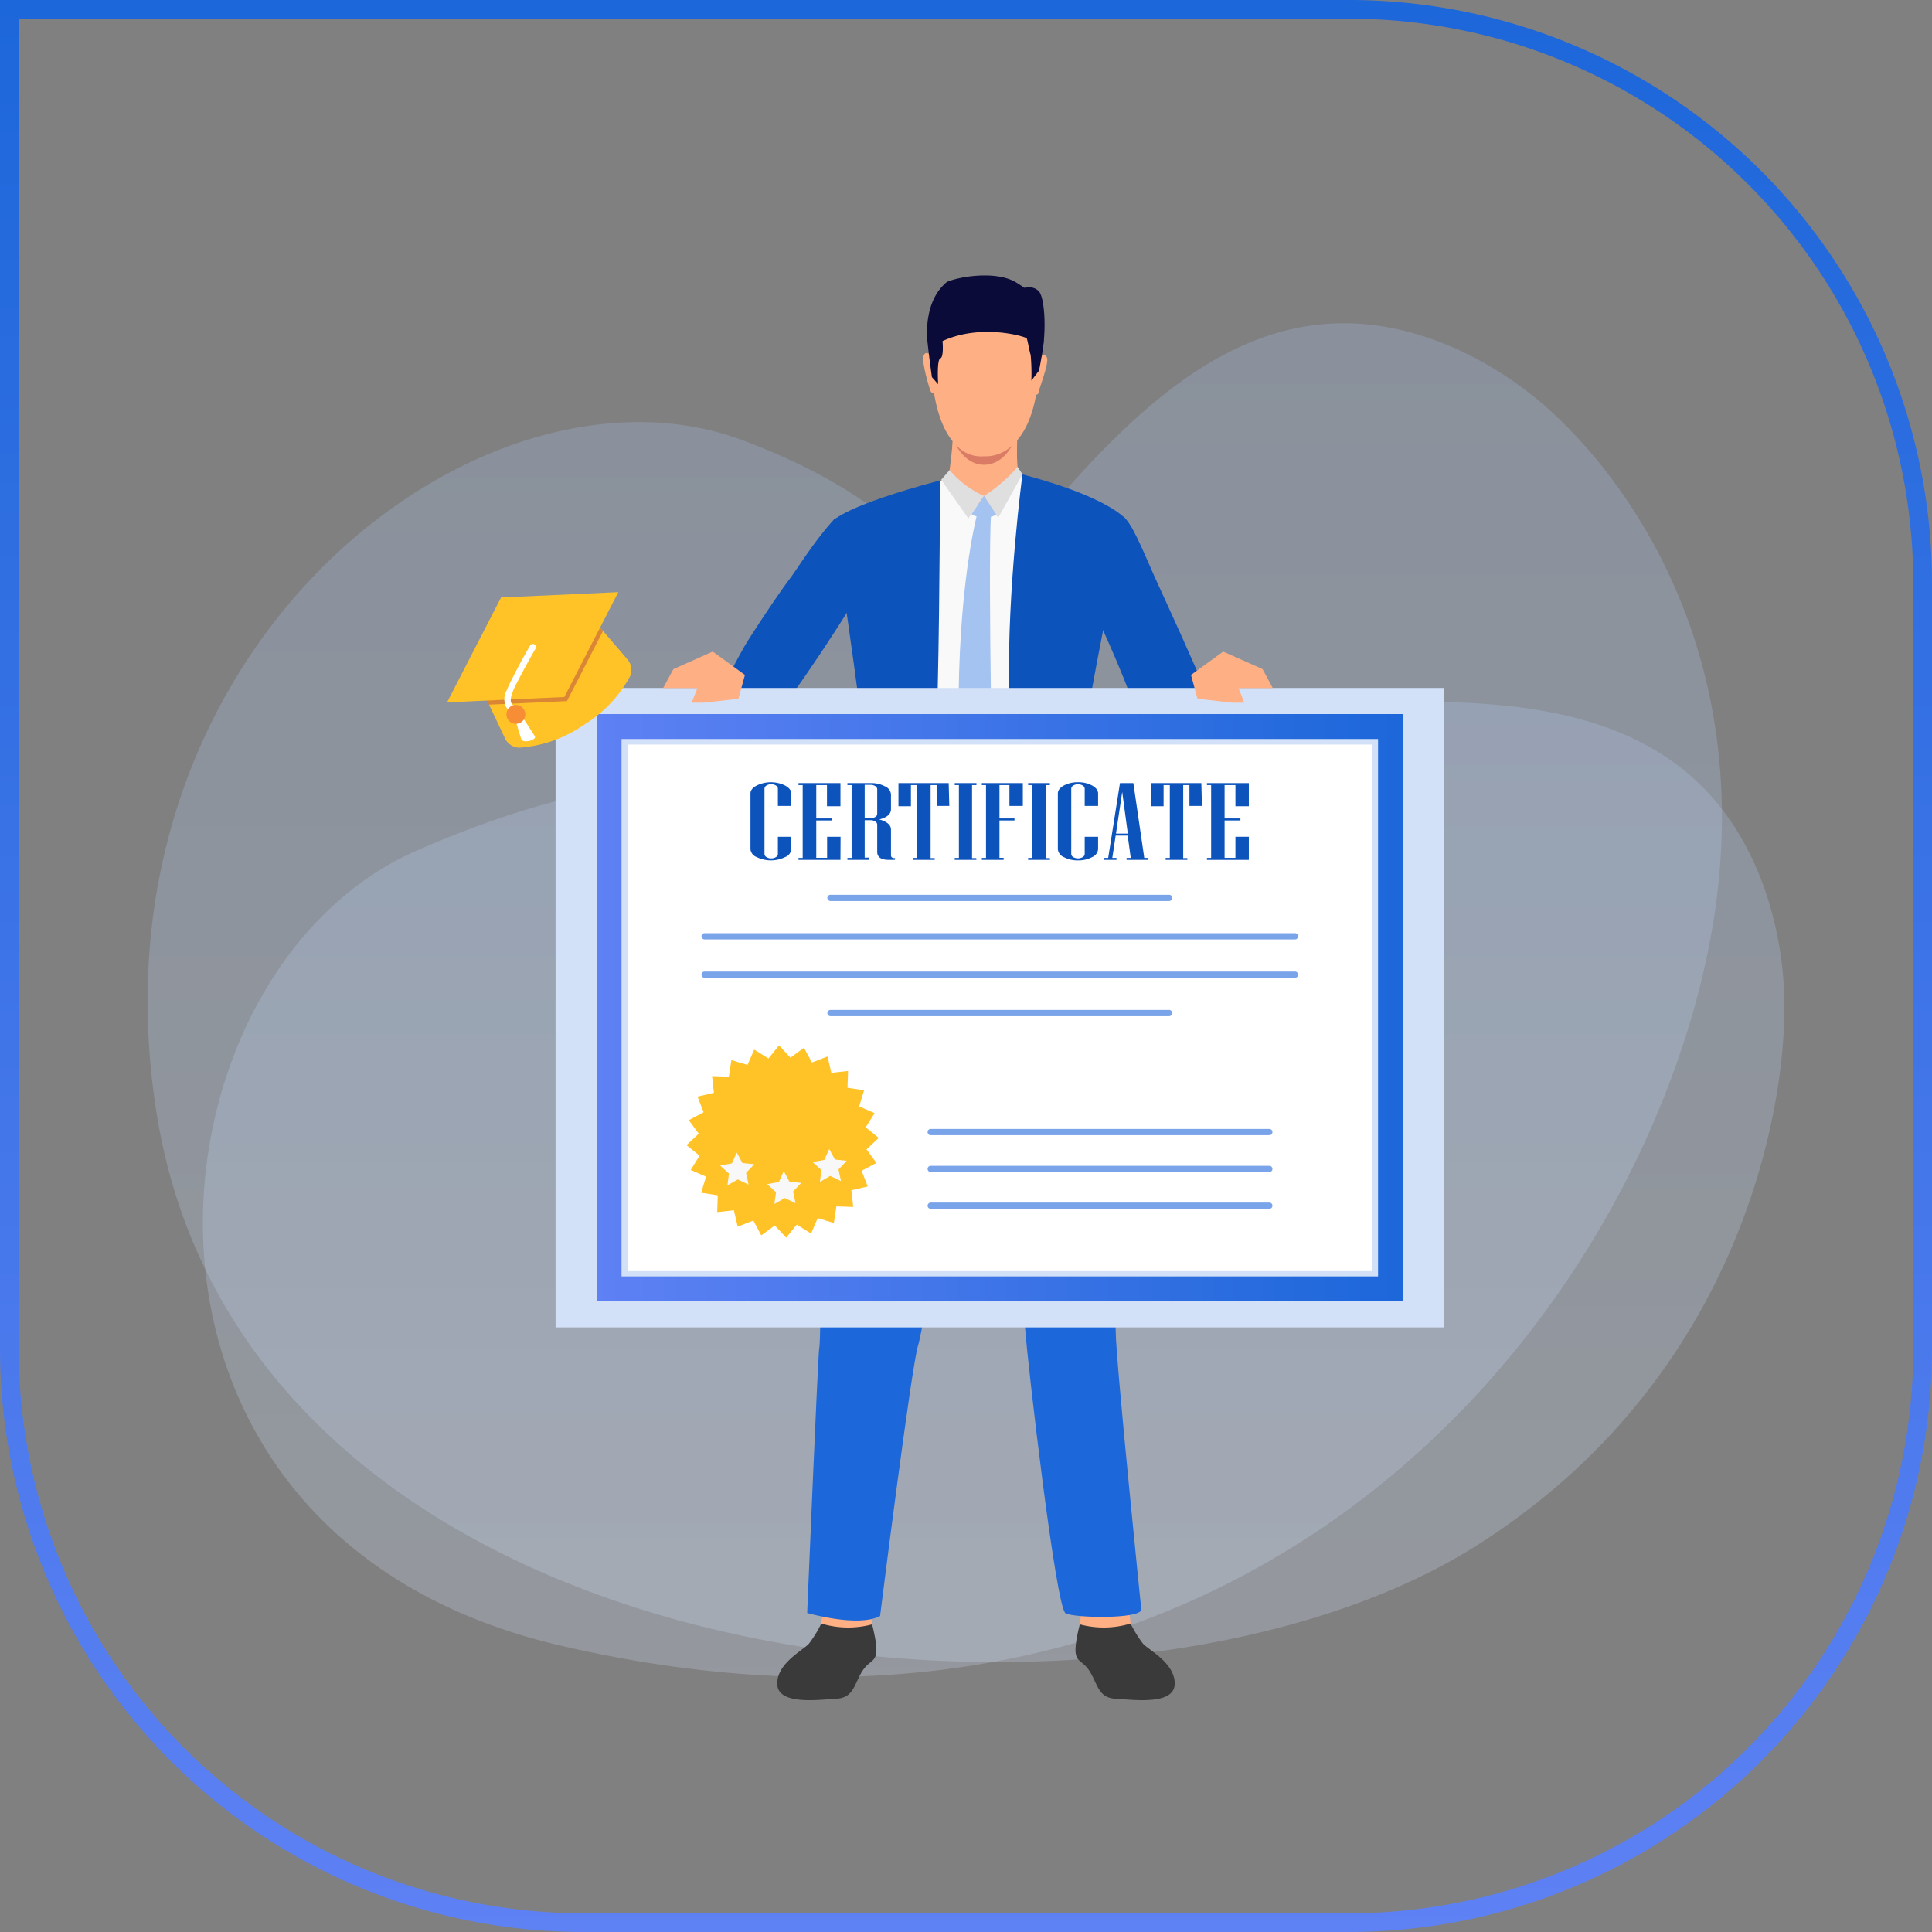 <svg xmlns="http://www.w3.org/2000/svg" xmlns:xlink="http://www.w3.org/1999/xlink" viewBox="0 0 310.06 310.06"><rect x="0" y="0" width="310.06" height="310.06" fill="#808080" stroke="none"/><defs><style>.cls-1,.cls-25{fill:none;}.cls-2{isolation:isolate;}.cls-3{mix-blend-mode:screen;}.cls-4,.cls-5{opacity:0.25;}.cls-4{fill:url(#linear-gradient);}.cls-5{fill:url(#linear-gradient-2);}.cls-6{fill:#3a3a3a;}.cls-7{fill:#feaf84;}.cls-8{fill:#1c67da;}.cls-9{fill:#252525;}.cls-10{fill:#575757;}.cls-11{fill:#f9f9f9;}.cls-12{fill:#0b0b3a;}.cls-13{fill:#b03d44;opacity:0.45;}.cls-14{fill:#dfdfdf;}.cls-15{fill:#a5c3f1;}.cls-16{fill:#0c53bc;}.cls-17{fill:#d2e1f8;}.cls-18{fill:url(#linear-gradient-3);}.cls-19{fill:#fff;}.cls-20{fill:#ffc328;}.cls-21{fill:#f8f8f8;}.cls-22{fill:#79a4e9;}.cls-23{clip-path:url(#clip-path);}.cls-24{fill:#f78e36;}.cls-25{stroke-miterlimit:10;stroke-width:3px;stroke:url(#linear-gradient-4);}</style><linearGradient id="linear-gradient" x1="155.03" y1="265.4" x2="155.03" y2="55.8" gradientUnits="userSpaceOnUse"><stop offset="0" stop-color="#d2e1f8"/><stop offset="1" stop-color="#a5c3f1"/></linearGradient><linearGradient id="linear-gradient-2" x1="154.45" y1="267.68" x2="154.45" y2="38.85" xlink:href="#linear-gradient"/><linearGradient id="linear-gradient-3" x1="95.75" y1="161.72" x2="225.16" y2="161.72" gradientUnits="userSpaceOnUse"><stop offset="0" stop-color="#5e81f4"/><stop offset="1" stop-color="#1c67da"/></linearGradient><clipPath id="clip-path"><polygon class="cls-1" points="99.23 95.03 80.41 95.89 71.75 112.72 90.57 111.86 99.23 95.03"/></clipPath><linearGradient id="linear-gradient-4" x1="5567.56" y1="3267.83" x2="5877.62" y2="3267.83" gradientTransform="translate(-5567.56 -3112.8)" xlink:href="#linear-gradient-3"/></defs><title>F1</title><g class="cls-2"><g id="Layer_1" data-name="Layer 1"><g class="cls-3"><path class="cls-4" d="M283.25,142.82c-15.18-43.29-68.54-26.34-100.92-29.35-34.88-3.24-17.54-25.55-63-42.76C77.58,54.92,13.36,103.7,25.1,178.45c14.5,92.27,154,106.06,211.7,69.7,40.43-25.47,49.1-66.08,49.55-84.72A57.92,57.92,0,0,0,283.25,142.82Z"/><path class="cls-5" d="M250.39,67.41a58,58,0,0,0-17.26-11.68c-42.13-18.15-65.8,32.59-89.95,54.38-26,23.46-31.83,6.91-76.39,26.44S12.73,246.14,90,264.1c105.55,24.55,167.5-45.36,182.82-105.79C284.71,111.27,263.81,80.37,250.39,67.41Z"/><path class="cls-6" d="M132.11,259.89a18.72,18.72,0,0,1-2.29,3.9c-1,1.11-5.07,3.1-5.09,6.39,0,3.57,6.77,2.58,9.43,2.45s2.86-2,4-4.06,2.25-1.68,2.46-3.31-.86-5.29-.86-5.29Z"/><path class="cls-7" d="M132,258.85l-.2,1.7a14.77,14.77,0,0,0,8.14.14l-.22-2.31Z"/><path class="cls-6" d="M181.14,259.89a18.92,18.92,0,0,0,2.3,3.9c1.05,1.11,5.07,3.1,5.09,6.39,0,3.57-6.78,2.58-9.44,2.45s-2.86-2-4-4.06-2.25-1.68-2.46-3.31.86-5.29.86-5.29Z"/><path class="cls-7" d="M181.26,258.85l.19,1.7a14.74,14.74,0,0,1-8.13.14l.22-2.31Z"/><path class="cls-8" d="M179.06,213.76c0,4.4,4.11,44.62,4.11,44.62-.47,1.47-10.56,1.29-12.14.55s-6.15-40.58-6.44-45-6.86-43.07-8.25-42.92-7.92,41.53-9,44.91-6.1,43.42-6.1,43.42c-3.47,1.9-11.7-.48-11.7-.48s1.72-41.11,1.92-42.35c.29-1.84,0-6.79.79-17.78.72-9.82,3.31-31.22,5-42.81.06-.41.11-.81.17-1.19.32-2.25.56-3.91.68-4.7.05-.35.07-.53.07-.53.44-.19.91-.36,1.39-.53C151,145.09,173,145.34,173,145.34s.31,3.94.33,4.14.08.59.14,1.07c.12,1,.32,2.54.54,4.3v0l0,.16c.78,6.29,1.87,15.49,1.77,16.45C175.61,173,179.06,209.35,179.06,213.76Z"/><path class="cls-9" d="M137.78,129.75s10.58,3.9,34.5.23l-.32-4.33s-13.87,4.09-33.75.58Z"/><rect class="cls-10" x="152.21" y="126.98" width="6.5" height="4.83"/><path class="cls-11" d="M180.82,83.68l-5.69,20.43c-.2.66-.43,1.47-.68,2.42v0s0,0,0,0A80.26,80.26,0,0,0,172,122c-.24,4.21.54,21.11.54,21.11s-8.62,3.21-21.51,2.4c0,0-13.87-.33-12.73-8.83,3-22.5.06-31.78-.33-34,0,0-1.64-10.37-3-19.53,3.91-1.45,20.33-7.62,20.33-7.62l8.64.65S177,79.32,180.82,83.68Z"/><path class="cls-7" d="M159.6,46.57s8.43,1.42,7,14.61-8.87,12-9.37,12-7.48.16-7.85-16C149.38,57.22,149.28,45.29,159.6,46.57Z"/><path class="cls-7" d="M163.3,69.37s-.3,5.43.22,6.61-6.77,4.93-11.29.67c0,0,.91-5.94.63-8S163.3,69.37,163.3,69.37Z"/><path class="cls-7" d="M166.77,57.45s.94-1,1.27,0-1.5,5.45-1.38,5.65c0,0-.18.39-.4.17S166.77,57.45,166.77,57.45Z"/><path class="cls-7" d="M149.48,57.1s-.89-1-1.26,0,1,5.43,1.14,5.71c0,0,.29.45.52.25S149.48,57.1,149.48,57.1Z"/><path class="cls-12" d="M167.31,56.33c-.29,1.81-.56,3.15-.56,3.15l-1.23,1.6a33.67,33.67,0,0,0-.11-4.1,7.2,7.2,0,0,1-.24-1c-.15-.66-.29-1.42-.39-1.67s-7.22-2.46-13.52.43a10.48,10.48,0,0,1,.05,1.16c0,.71-.08,1.5-.4,1.62-.6.22-.35,4.14-.35,4.14l-1-1.13s-.29-2-.57-4.41h0c-.06-.55-.13-1.12-.19-1.68-.14-2.37.1-6.67,3.18-9.2,2.09-.89,7.78-1.79,10.95,0a21.84,21.84,0,0,1,2.06,1.4C168.47,50.49,167.31,56.33,167.31,56.33Z"/><path class="cls-13" d="M153.44,71.43a5.36,5.36,0,0,0,4.47,1.8,6.09,6.09,0,0,0,4.48-1.7s-1.48,3.09-4.5,3.06S153.44,71.43,153.44,71.43Z"/><path class="cls-7" d="M151.37,76.76s2.26,3.93,6.54,4.3c2.72.24,5.05-3.22,6.16-4.91A16.42,16.42,0,0,0,151.37,76.76Z"/><path class="cls-14" d="M163.31,74.92a23.71,23.71,0,0,1-5.4,4.67l2.28,3.52,3.9-7Z"/><path class="cls-14" d="M152.4,75.44a15.66,15.66,0,0,0,5.51,4.15l-2.5,3.62L151.05,77Z"/><path class="cls-15" d="M157.91,79.59l2,3a4.08,4.08,0,0,1-4-.08Z"/><path class="cls-16" d="M164.09,76.13s-2.48,18.5-2.14,34.44,5.52,45.81,5.52,45.81,9.22-.9,11.51-3.78c0,0-5.29-28.76-5.14-33s6.78-36.32,6.78-36.32S178,79.8,164.09,76.13Z"/><path class="cls-16" d="M150.85,77.1s0,17.53-.36,33.47-2.44,45.59-2.44,45.59-10.82-1.54-13.11-4.42c0,0,3.82-27.9,3.67-32.16s-4.89-36-4.89-36S135.35,81.24,150.85,77.1Z"/><path class="cls-15" d="M157,81.81s-2.9,9.91-3.15,29.58.35,25.32.35,25.32l2.27,4.48,3-4.68s-1-45.27-.41-54.35Z"/><path class="cls-16" d="M192,122.24c-5.17,2.49-18.24,3.12-23.28,3.1-1.06,0-2.27,0-3.5,0h0c-2.05,0-4.18.11-5.91.18h0l-3.65.15S180.82,114,181.8,113.8,176,98.86,176,98.86s-6.23-12.21-5.56-17.69c0,0,7.15.58,9.66,1.66,1.4.6,3.52,6,5.17,9.67,2.1,4.61,6.93,15.11,7.72,17.38C193.69,111.94,197.16,119.76,192,122.24Z"/><path class="cls-16" d="M143.4,83s-8.78-.5-9.55.36c-3.28,3.6-5.88,7.93-7.14,9.58-1.54,2-5.68,8.23-6.94,10.3-1.6,2.63-6.53,12.26-6.77,14-.31,2.14,4.33,3.86,7,4.48s40.35,6.19,40.35,6.19.64-7.18.76-7.78c0,0-27.69-7.72-31.35-8.37a23.33,23.33,0,0,0-2.57-.38S142.7,89.73,143.4,83Z"/><path class="cls-12" d="M163.54,46.47s2.09-1,3.22.33,1.26,8.89-.12,11.77S166.86,48.34,163.54,46.47Z"/><rect class="cls-17" x="89.16" y="110.41" width="142.6" height="102.62"/><rect class="cls-17" x="97.75" y="116.6" width="125.41" height="90.25"/><path class="cls-18" d="M225.16,208.85H95.75V114.6H225.16Zm-125.41-4H221.16V118.6H99.75Z"/><rect class="cls-19" x="101.22" y="119.99" width="118.47" height="83.47"/><path class="cls-19" d="M220.19,204H100.72V119.49H220.19Zm-118.47-1H219.19V120.49H101.72Z"/><polygon class="cls-20" points="139.06 184.46 141.03 182.62 138.93 180.93 140.36 178.64 137.89 177.56 138.67 174.98 136.01 174.57 136.1 171.88 133.42 172.17 132.81 169.55 130.3 170.52 129.03 168.15 126.86 169.74 125.02 167.77 123.33 169.87 121.04 168.45 119.96 170.91 117.38 170.13 116.97 172.79 114.28 172.7 114.57 175.38 111.94 175.99 112.92 178.5 110.54 179.77 112.14 181.94 110.17 183.78 112.27 185.47 110.85 187.76 113.31 188.84 112.53 191.42 115.19 191.83 115.1 194.53 117.78 194.23 118.39 196.86 120.9 195.88 122.17 198.26 124.34 196.67 126.18 198.63 127.87 196.53 130.16 197.96 131.24 195.49 133.82 196.28 134.23 193.61 136.93 193.7 136.63 191.02 139.26 190.41 138.28 187.9 140.66 186.63 139.06 184.46"/><polygon class="cls-21" points="125.94 192.27 124.28 193.22 124.54 191.33 123.12 190.04 125 189.7 125.78 187.95 126.69 189.63 128.59 189.84 127.28 191.22 127.67 193.09 125.94 192.27"/><polygon class="cls-21" points="118.4 189.28 116.74 190.24 116.99 188.34 115.58 187.06 117.46 186.71 118.24 184.97 119.15 186.65 121.05 186.85 119.73 188.24 120.13 190.11 118.4 189.28"/><polygon class="cls-21" points="133.24 188.72 131.58 189.68 131.83 187.78 130.41 186.5 132.29 186.15 133.08 184.41 133.99 186.09 135.89 186.29 134.57 187.68 134.97 189.55 133.24 188.72"/><path class="cls-22" d="M203.71,182.18H149.37a.5.5,0,0,1,0-1h54.34a.5.5,0,0,1,0,1Z"/><path class="cls-22" d="M203.71,188.1H149.37a.5.5,0,0,1-.5-.5.5.5,0,0,1,.5-.5h54.34a.5.5,0,0,1,.5.5A.5.5,0,0,1,203.71,188.1Z"/><path class="cls-22" d="M203.71,194H149.37a.5.5,0,0,1-.5-.5.5.5,0,0,1,.5-.5h54.34a.5.5,0,0,1,.5.5A.5.5,0,0,1,203.71,194Z"/><path class="cls-22" d="M207.83,150.76H113.08a.5.5,0,0,1-.5-.5.5.5,0,0,1,.5-.5h94.75a.5.5,0,0,1,.5.5A.5.5,0,0,1,207.83,150.76Z"/><path class="cls-22" d="M207.83,156.92H113.08a.5.5,0,0,1,0-1h94.75a.5.5,0,0,1,0,1Z"/><path class="cls-22" d="M187.63,163.08H133.28a.5.5,0,0,1-.5-.5.51.51,0,0,1,.5-.5h54.35a.51.51,0,0,1,.5.5A.5.5,0,0,1,187.63,163.08Z"/><path class="cls-22" d="M187.63,144.6H133.28a.51.51,0,0,1-.5-.5.5.5,0,0,1,.5-.5h54.35a.5.5,0,0,1,.5.5A.51.51,0,0,1,187.63,144.6Z"/><polygon class="cls-7" points="119.55 108.32 114.39 104.57 108.07 107.38 106.43 110.42 111.93 110.42 111 112.77 112.99 112.77 118.51 112.14 119.55 108.32"/><polygon class="cls-7" points="191.14 108.32 196.3 104.57 202.62 107.38 204.26 110.42 198.76 110.42 199.69 112.77 197.7 112.77 192.18 112.14 191.14 108.32"/><path class="cls-16" d="M127,136.28a1.52,1.52,0,0,1-1,1.27,5.17,5.17,0,0,1-4.56,0,1.5,1.5,0,0,1-1-1.27v-8.94c0-.49.31-.91,1-1.27a5.17,5.17,0,0,1,4.56,0c.63.36,1,.78,1,1.27v2h-2.16v-2.77a.59.59,0,0,0-.31-.5,1.35,1.35,0,0,0-.76-.21,1.33,1.33,0,0,0-.76.21.6.6,0,0,0-.32.5v10.48a.59.59,0,0,0,.32.5,1.33,1.33,0,0,0,.76.21,1.35,1.35,0,0,0,.76-.21.57.57,0,0,0,.31-.5v-2.76H127Z"/><path class="cls-16" d="M134.88,138h-6.73v-.32h.67V126h-.67v-.32h6.73v3.71h-2.16V126H131v5.35h2.54v.32H131v6h1.74v-3.38h2.16Z"/><path class="cls-16" d="M143.61,138h-.94q-1.89,0-1.89-1.29v-4.37a.59.59,0,0,0-.31-.5,1.35,1.35,0,0,0-.76-.21h-.94v6h.67V138H136v-.32h.67V126H136v-.32h3.76a4.63,4.63,0,0,1,2.28.53,1.52,1.52,0,0,1,.95,1.27v2.39c0,.77-.63,1.32-1.88,1.64,1.25.34,1.88.89,1.88,1.64v4.1c0,.32.2.47.61.47h.06Zm-2.83-7.39v-3.95a.6.6,0,0,0-.31-.5,1.43,1.43,0,0,0-.76-.2h-.94v5.35h.94a1.43,1.43,0,0,0,.76-.2A.6.6,0,0,0,140.78,130.6Z"/><path class="cls-16" d="M152.35,129.34h-2V126h-1v11.72h.66V138h-3.49v-.32h.67V126h-1v3.39h-2v-3.71h8.06Z"/><path class="cls-16" d="M156.71,138h-3.49v-.32h.67V126h-.67v-.32h3.49V126H156v11.72h.67Z"/><path class="cls-16" d="M164.15,129.34H162V126H160.4v5.35h2.41v.32H160.4v6h.67V138h-3.5v-.32h.67V126h-.67v-.32h6.58Z"/><path class="cls-16" d="M168.51,138H165v-.32h.67V126H165v-.32h3.49V126h-.67v11.72h.67Z"/><path class="cls-16" d="M176.23,136.28a1.52,1.52,0,0,1-.95,1.27,4.63,4.63,0,0,1-2.28.53,4.68,4.68,0,0,1-2.28-.53,1.52,1.52,0,0,1-.95-1.27v-8.94c0-.49.32-.91.95-1.27a4.68,4.68,0,0,1,2.28-.53,4.63,4.63,0,0,1,2.28.53c.63.36.95.78.95,1.27v2h-2.15v-2.77a.6.6,0,0,0-.32-.5,1.48,1.48,0,0,0-1.52,0,.6.6,0,0,0-.32.5v10.48a.59.59,0,0,0,.32.5,1.48,1.48,0,0,0,1.52,0,.59.59,0,0,0,.32-.5v-2.76h2.15Z"/><path class="cls-16" d="M184.29,138H180.8v-.32h.67l-.49-3.58h-1.93l-.54,3.58h.67V138h-2v-.32h.67l1.89-12h2.15l1.75,12h.67ZM181,133.78l-.9-6.69-1,6.69Z"/><path class="cls-16" d="M192.89,129.34h-2V126h-1v11.72h.67V138h-3.49v-.32h.67V126h-1v3.39h-2v-3.71h8.06Z"/><path class="cls-16" d="M200.42,138H193.7v-.32h.67V126h-.67v-.32h6.72v3.71h-2.15V126h-1.74v5.35h2.54v.32h-2.54v6h1.74v-3.38h2.15Z"/><path class="cls-20" d="M81,118.39a2.6,2.6,0,0,0,2.39,1.6,20.62,20.62,0,0,0,10.21-3.59,20.65,20.65,0,0,0,7.49-7.81,2.59,2.59,0,0,0-.46-2.84L94.2,98.26,76.78,109.48Z"/><path class="cls-1" d="M78.46,113.09,91,112.51l5.78-11.23,3.81,4.47a2.59,2.59,0,0,1,.46,2.84,20.65,20.65,0,0,1-7.49,7.81A20.62,20.62,0,0,1,83.34,120a2.6,2.6,0,0,1-2.39-1.6Z"/><polygon class="cls-13" points="78.46 113.09 76.78 109.48 94.2 98.27 96.77 101.28 90.99 112.52 78.46 113.09"/><g class="cls-2"><g class="cls-23"><polygon class="cls-20" points="71.75 112.72 80.41 95.89 99.23 95.03 90.57 111.86 71.75 112.72"/></g></g><path class="cls-19" d="M85,118.9a2,2,0,0,0,.69-.32c.41-.3,0-.6-.17-.91l-.52-.81-1.26-1.94a5.76,5.76,0,0,0-1-1.35,4.81,4.81,0,0,1-.51-.49c-.41-.49-.3-1,0-1.89s.74-1.61,1.09-2.3c.77-1.5,1.62-3.06,2.61-4.77a.5.5,0,1,0-.87-.49c-1,1.72-1.85,3.29-2.62,4.81-.37.71-.78,1.53-1.13,2.37a2.89,2.89,0,0,0-.13,2.56c.31.57.79,1,1.11,1.58a6.24,6.24,0,0,1,.61,1.21l.66,2.16c.1.34.18.55.56.62A2.18,2.18,0,0,0,85,118.9Z"/><circle class="cls-24" cx="82.79" cy="114.65" r="1.52"/></g><path class="cls-25" d="M93.62,1.5H308.56a0,0,0,0,1,0,0V216.44a92.12,92.12,0,0,1-92.12,92.12H93.62A92.12,92.12,0,0,1,1.5,216.44V93.62A92.12,92.12,0,0,1,93.62,1.5Z" transform="translate(0 310.06) rotate(-90)"/></g></g></svg>